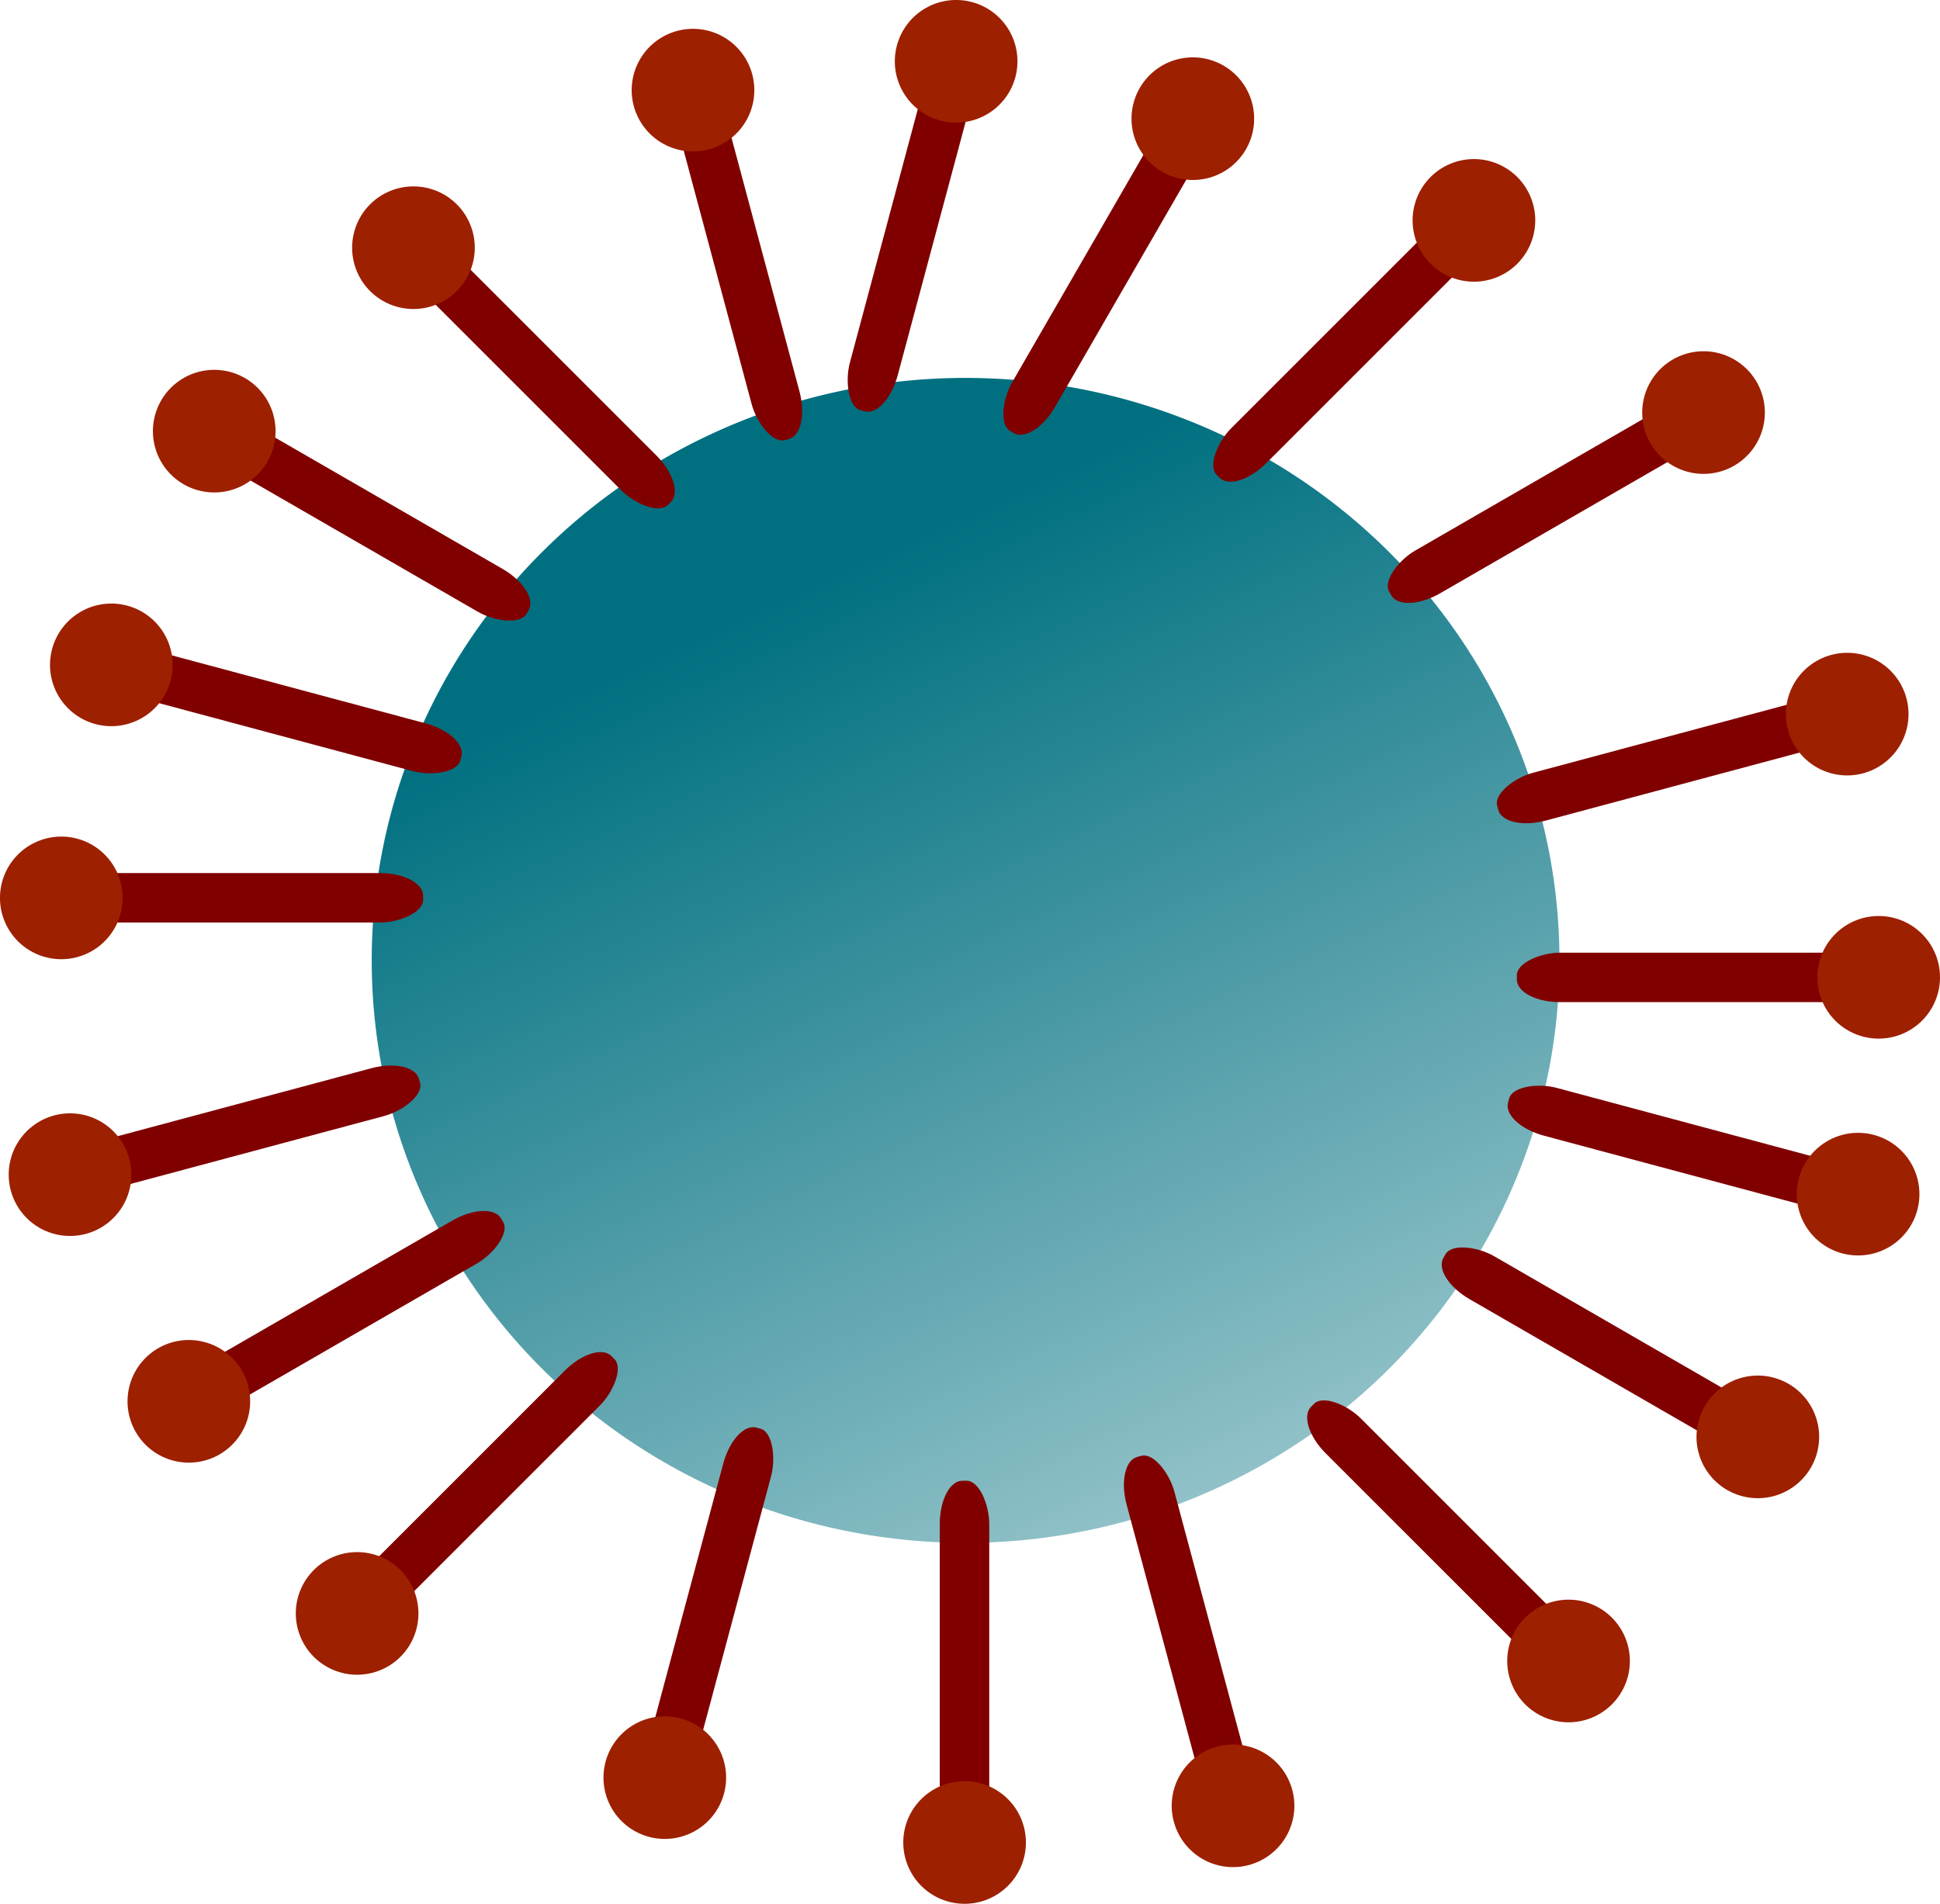 <?xml version="1.0" encoding="UTF-8" standalone="no"?>
<!-- Created with Inkscape (http://www.inkscape.org/) -->

<svg
   xmlns:dc="http://purl.org/dc/elements/1.1/"
   xmlns:cc="http://creativecommons.org/ns#"
   xmlns:rdf="http://www.w3.org/1999/02/22-rdf-syntax-ns#"
   xmlns:svg="http://www.w3.org/2000/svg"
   xmlns="http://www.w3.org/2000/svg"
   xmlns:xlink="http://www.w3.org/1999/xlink"
   xmlns:sodipodi="http://sodipodi.sourceforge.net/DTD/sodipodi-0.dtd"
   xmlns:inkscape="http://www.inkscape.org/namespaces/inkscape"
   width="129.648mm"
   height="127.248mm"
   viewBox="0 0 129.648 127.248"
   version="1.1"
   id="svg36"
   inkscape:version="0.92.4 (5da689c313, 2019-01-14)"
   sodipodi:docname="covid19.svg">
  <defs
     id="defs30">
    <linearGradient
       inkscape:collect="always"
       id="linearGradient4587">
      <stop
         style="stop-color:#007080;stop-opacity:1;"
         offset="0"
         id="stop4583" />
      <stop
         style="stop-color:#007080;stop-opacity:0;"
         offset="1"
         id="stop4585" />
    </linearGradient>
    <linearGradient
       inkscape:collect="always"
       xlink:href="#linearGradient4587"
       id="linearGradient4589"
       x1="98.622"
       y1="134.233"
       x2="147.533"
       y2="240.873"
       gradientUnits="userSpaceOnUse"
       gradientTransform="translate(-6.426,-17.765)" />
  </defs>
  <sodipodi:namedview
     id="base"
     pagecolor="#ffffff"
     bordercolor="#666666"
     borderopacity="1.0"
     inkscape:pageopacity="0.0"
     inkscape:pageshadow="2"
     inkscape:zoom="0.7"
     inkscape:cx="57.659985"
     inkscape:cy="314.37322"
     inkscape:document-units="mm"
     inkscape:current-layer="layer1"
     showgrid="false"
     fit-margin-top="0"
     fit-margin-left="0"
     fit-margin-right="0"
     fit-margin-bottom="0"
     inkscape:window-width="1848"
     inkscape:window-height="1024"
     inkscape:window-x="72"
     inkscape:window-y="28"
     inkscape:window-maximized="1" />
  <g
     inkscape:label="Capa 1"
     inkscape:groupmode="layer"
     id="layer1"
     transform="translate(-42.06,-75.76)">
    <path
       style="fill:url(#linearGradient4589);fill-opacity:1;stroke-width:0.265"
       id="path38"
       sodipodi:type="arc"
       sodipodi:cx="106.58929"
       sodipodi:cy="139.95088"
       sodipodi:rx="39.6875"
       sodipodi:ry="38.931545"
       sodipodi:start="0"
       sodipodi:end="6.2578321"
       sodipodi:open="true"
       d="m 146.277,139.951 a 39.688,38.932 0 0 1 -39.436,38.931 39.688,38.932 0 0 1 -39.936,-38.437 39.688,38.932 0 0 1 38.93,-39.418 39.688,38.932 0 0 1 40.429,37.938" />
    <rect
       style="fill:#800000;fill-opacity:1;stroke-width:0.783"
       id="rect4551"
       width="3.307"
       height="23.509"
       x="-64.025"
       y="101.786"
       ry="2.892"
       rx="1.51"
       transform="rotate(-60)" />
    <path
       style="fill:#9d2000;fill-opacity:1;stroke-width:0.962"
       id="path4553"
       sodipodi:type="arc"
       sodipodi:cx="-62.377827"
       sodipodi:cy="101.11369"
       sodipodi:rx="4.0974874"
       sodipodi:ry="4.0974874"
       sodipodi:start="0"
       sodipodi:end="6.2578257"
       d="m -58.28,101.114 a 4.097,4.097 0 0 1 -4.072,4.097 4.097,4.097 0 0 1 -4.123,-4.045 4.097,4.097 0 0 1 4.019,-4.149 4.097,4.097 0 0 1 4.174,3.993"
       sodipodi:open="true"
       transform="rotate(-60)" />
    <rect
       style="fill:#800000;fill-opacity:1;stroke-width:0.783"
       id="rect4551-9"
       width="3.307"
       height="23.509"
       x="-178.088"
       y="-82.536"
       ry="2.892"
       rx="1.51"
       transform="rotate(-135)" />
    <path
       style="fill:#9d2000;fill-opacity:1;stroke-width:0.962"
       id="path4553-2"
       sodipodi:type="arc"
       sodipodi:cx="-176.44104"
       sodipodi:cy="-83.208282"
       sodipodi:rx="4.0974874"
       sodipodi:ry="4.0974874"
       sodipodi:start="0"
       sodipodi:end="6.2578257"
       d="m -172.344,-83.208 a 4.097,4.097 0 0 1 -4.072,4.097 4.097,4.097 0 0 1 -4.123,-4.045 4.097,4.097 0 0 1 4.019,-4.149 4.097,4.097 0 0 1 4.174,3.993"
       sodipodi:open="true"
       transform="rotate(-135)" />
    <rect
       style="fill:#800000;fill-opacity:1;stroke-width:0.783"
       id="rect4551-9-2"
       width="3.307"
       height="23.509"
       x="-135.548"
       y="-164.888"
       ry="2.892"
       rx="1.51"
       transform="rotate(-165)" />
    <path
       style="fill:#9d2000;fill-opacity:1;stroke-width:0.962"
       id="path4553-2-8"
       sodipodi:type="arc"
       sodipodi:cx="-133.90079"
       sodipodi:cy="-165.56013"
       sodipodi:rx="4.0974874"
       sodipodi:ry="4.0974874"
       sodipodi:start="0"
       sodipodi:end="6.2578257"
       d="m -129.803,-165.56 a 4.097,4.097 0 0 1 -4.072,4.097 4.097,4.097 0 0 1 -4.123,-4.045 4.097,4.097 0 0 1 4.019,-4.149 4.097,4.097 0 0 1 4.174,3.993"
       sodipodi:open="true"
       transform="rotate(-165)" />
    <rect
       style="fill:#800000;fill-opacity:1;stroke-width:0.783"
       id="rect4551-9-2-9"
       width="3.307"
       height="23.509"
       x="26.564"
       y="-235.264"
       ry="2.892"
       rx="1.51"
       transform="rotate(135)" />
    <path
       style="fill:#9d2000;fill-opacity:1;stroke-width:0.962"
       id="path4553-2-8-7"
       sodipodi:type="arc"
       sodipodi:cx="28.210999"
       sodipodi:cy="-235.93626"
       sodipodi:rx="4.0974874"
       sodipodi:ry="4.0974874"
       sodipodi:start="0"
       sodipodi:end="6.2578257"
       d="m 32.308,-235.936 a 4.097,4.097 0 0 1 -4.072,4.097 4.097,4.097 0 0 1 -4.123,-4.045 4.097,4.097 0 0 1 4.019,-4.149 4.097,4.097 0 0 1 4.174,3.993"
       sodipodi:open="true"
       transform="rotate(135)" />
    <rect
       style="fill:#800000;fill-opacity:1;stroke-width:0.783"
       id="rect4551-9-2-9-3"
       width="3.307"
       height="23.509"
       x="67.37"
       y="-223.388"
       ry="2.892"
       rx="1.51"
       transform="rotate(120)" />
    <path
       style="fill:#9d2000;fill-opacity:1;stroke-width:0.962"
       id="path4553-2-8-7-6"
       sodipodi:type="arc"
       sodipodi:cx="69.017044"
       sodipodi:cy="-224.0605"
       sodipodi:rx="4.0974874"
       sodipodi:ry="4.0974874"
       sodipodi:start="0"
       sodipodi:end="6.2578257"
       d="m 73.115,-224.06 a 4.097,4.097 0 0 1 -4.072,4.097 4.097,4.097 0 0 1 -4.123,-4.045 4.097,4.097 0 0 1 4.019,-4.149 4.097,4.097 0 0 1 4.174,3.993"
       sodipodi:open="true"
       transform="rotate(120)" />
    <rect
       style="fill:#800000;fill-opacity:1;stroke-width:0.783"
       id="rect4551-9-2-9-3-1"
       width="3.307"
       height="23.509"
       x="105.603"
       y="-200.164"
       ry="2.892"
       rx="1.51"
       transform="rotate(105)" />
    <path
       style="fill:#9d2000;fill-opacity:1;stroke-width:0.962"
       id="path4553-2-8-7-6-2"
       sodipodi:type="arc"
       sodipodi:cx="107.25018"
       sodipodi:cy="-200.8363"
       sodipodi:rx="4.0974874"
       sodipodi:ry="4.0974874"
       sodipodi:start="0"
       sodipodi:end="6.2578257"
       d="m 111.348,-200.836 a 4.097,4.097 0 0 1 -4.072,4.097 4.097,4.097 0 0 1 -4.123,-4.045 4.097,4.097 0 0 1 4.019,-4.149 4.097,4.097 0 0 1 4.174,3.993"
       sodipodi:open="true"
       transform="rotate(105)" />
    <rect
       style="fill:#800000;fill-opacity:1;stroke-width:0.783"
       id="rect4551-9-2-9-3-1-9"
       width="3.307"
       height="23.509"
       x="139.436"
       y="-166.938"
       ry="2.892"
       rx="1.51"
       transform="rotate(90)" />
    <path
       style="fill:#9d2000;fill-opacity:1;stroke-width:0.962"
       id="path4553-2-8-7-6-2-3"
       sodipodi:type="arc"
       sodipodi:cx="141.08365"
       sodipodi:cy="-167.60995"
       sodipodi:rx="4.0974874"
       sodipodi:ry="4.0974874"
       sodipodi:start="0"
       sodipodi:end="6.2578257"
       d="m 145.181,-167.61 a 4.097,4.097 0 0 1 -4.072,4.097 4.097,4.097 0 0 1 -4.123,-4.045 4.097,4.097 0 0 1 4.019,-4.149 4.097,4.097 0 0 1 4.174,3.993"
       sodipodi:open="true"
       transform="rotate(90)" />
    <rect
       style="fill:#800000;fill-opacity:1;stroke-width:0.783"
       id="rect4551-9-2-9-3-1-9-1"
       width="3.307"
       height="23.509"
       x="160.472"
       y="-127.233"
       ry="2.892"
       rx="1.51"
       transform="rotate(75)" />
    <path
       style="fill:#9d2000;fill-opacity:1;stroke-width:0.962"
       id="path4553-2-8-7-6-2-3-9"
       sodipodi:type="arc"
       sodipodi:cx="162.11909"
       sodipodi:cy="-127.90524"
       sodipodi:rx="4.0974874"
       sodipodi:ry="4.0974874"
       sodipodi:start="0"
       sodipodi:end="6.2578257"
       d="m 166.217,-127.905 a 4.097,4.097 0 0 1 -4.072,4.097 4.097,4.097 0 0 1 -4.123,-4.045 4.097,4.097 0 0 1 4.019,-4.149 4.097,4.097 0 0 1 4.174,3.993"
       sodipodi:open="true"
       transform="rotate(75)" />
    <rect
       style="fill:#800000;fill-opacity:1;stroke-width:0.783"
       id="rect4551-9-2-9-3-1-9-1-4"
       width="3.307"
       height="23.509"
       x="165.797"
       y="-82.678"
       ry="2.892"
       rx="1.51"
       transform="rotate(60)" />
    <path
       style="fill:#9d2000;fill-opacity:1;stroke-width:0.962"
       id="path4553-2-8-7-6-2-3-9-7"
       sodipodi:type="arc"
       sodipodi:cx="167.44423"
       sodipodi:cy="-83.350121"
       sodipodi:rx="4.0974874"
       sodipodi:ry="4.0974874"
       sodipodi:start="0"
       sodipodi:end="6.2578257"
       d="m 171.542,-83.35 a 4.097,4.097 0 0 1 -4.072,4.097 4.097,4.097 0 0 1 -4.123,-4.045 4.097,4.097 0 0 1 4.019,-4.149 4.097,4.097 0 0 1 4.174,3.993"
       sodipodi:open="true"
       transform="rotate(60)" />
    <rect
       style="fill:#800000;fill-opacity:1;stroke-width:0.783"
       id="rect4551-9-2-9-3-1-9-1-4-8"
       width="3.307"
       height="23.509"
       x="161.732"
       y="-34.733"
       ry="2.892"
       rx="1.51"
       transform="rotate(45)" />
    <path
       style="fill:#9d2000;fill-opacity:1;stroke-width:0.962"
       id="path4553-2-8-7-6-2-3-9-7-4"
       sodipodi:type="arc"
       sodipodi:cx="163.37894"
       sodipodi:cy="-35.405216"
       sodipodi:rx="4.0974874"
       sodipodi:ry="4.0974874"
       sodipodi:start="0"
       sodipodi:end="6.2578257"
       d="m 167.476,-35.405 a 4.097,4.097 0 0 1 -4.072,4.097 4.097,4.097 0 0 1 -4.123,-4.045 4.097,4.097 0 0 1 4.019,-4.149 4.097,4.097 0 0 1 4.174,3.993"
       sodipodi:open="true"
       transform="rotate(45)" />
    <rect
       style="fill:#800000;fill-opacity:1;stroke-width:0.783"
       id="rect4551-9-2-9-3-1-9-1-4-8-5"
       width="3.307"
       height="23.509"
       x="145.66"
       y="12.264"
       ry="2.892"
       rx="1.51"
       transform="rotate(30)" />
    <path
       style="fill:#9d2000;fill-opacity:1;stroke-width:0.962"
       id="path4553-2-8-7-6-2-3-9-7-4-0"
       sodipodi:type="arc"
       sodipodi:cx="147.3073"
       sodipodi:cy="11.591867"
       sodipodi:rx="4.0974874"
       sodipodi:ry="4.0974874"
       sodipodi:start="0"
       sodipodi:end="6.2578257"
       d="m 151.405,11.592 a 4.097,4.097 0 0 1 -4.072,4.097 4.097,4.097 0 0 1 -4.123,-4.045 4.097,4.097 0 0 1 4.019,-4.149 4.097,4.097 0 0 1 4.174,3.993"
       sodipodi:open="true"
       transform="rotate(30)" />
    <rect
       style="fill:#800000;fill-opacity:1;stroke-width:0.783"
       id="rect4551-9-2-9-3-1-9-1-4-8-5-3"
       width="3.307"
       height="23.509"
       x="121.369"
       y="50.385"
       ry="2.892"
       rx="1.51"
       transform="rotate(15)" />
    <path
       style="fill:#9d2000;fill-opacity:1;stroke-width:0.962"
       id="path4553-2-8-7-6-2-3-9-7-4-0-6"
       sodipodi:type="arc"
       sodipodi:cx="123.01647"
       sodipodi:cy="49.71262"
       sodipodi:rx="4.0974874"
       sodipodi:ry="4.0974874"
       sodipodi:start="0"
       sodipodi:end="6.2578257"
       d="m 127.114,49.713 a 4.097,4.097 0 0 1 -4.072,4.097 4.097,4.097 0 0 1 -4.123,-4.045 4.097,4.097 0 0 1 4.019,-4.149 4.097,4.097 0 0 1 4.174,3.993"
       sodipodi:open="true"
       transform="rotate(15)" />
    <rect
       style="fill:#800000;fill-opacity:1;stroke-width:0.783"
       id="rect4551-9-2-9-3-1-9-1-4-8-5-3-1"
       width="3.307"
       height="23.509"
       x="62.548"
       y="102.543"
       ry="2.892"
       rx="1.51"
       transform="rotate(-15)" />
    <path
       style="fill:#9d2000;fill-opacity:1;stroke-width:0.962"
       id="path4553-2-8-7-6-2-3-9-7-4-0-6-0"
       sodipodi:type="arc"
       sodipodi:cx="64.194893"
       sodipodi:cy="101.87134"
       sodipodi:rx="4.0974874"
       sodipodi:ry="4.0974874"
       sodipodi:start="0"
       sodipodi:end="6.2578257"
       d="m 68.292,101.871 a 4.097,4.097 0 0 1 -4.072,4.097 4.097,4.097 0 0 1 -4.123,-4.045 4.097,4.097 0 0 1 4.019,-4.149 4.097,4.097 0 0 1 4.174,3.993"
       sodipodi:open="true"
       transform="rotate(-15)" />
    <rect
       style="fill:#800000;fill-opacity:1;stroke-width:0.783"
       id="rect4551-9-2-9-3-1-9-1-4-8-5-3-1-6"
       width="3.307"
       height="23.509"
       x="-17.646"
       y="115.229"
       ry="2.892"
       rx="1.51"
       transform="rotate(-45)" />
    <path
       style="fill:#9d2000;fill-opacity:1;stroke-width:0.962"
       id="path4553-2-8-7-6-2-3-9-7-4-0-6-0-3"
       sodipodi:type="arc"
       sodipodi:cx="-15.998448"
       sodipodi:cy="114.55649"
       sodipodi:rx="4.0974874"
       sodipodi:ry="4.0974874"
       sodipodi:start="0"
       sodipodi:end="6.2578257"
       d="m -11.901,114.556 a 4.097,4.097 0 0 1 -4.072,4.097 4.097,4.097 0 0 1 -4.123,-4.045 4.097,4.097 0 0 1 4.019,-4.149 4.097,4.097 0 0 1 4.174,3.993"
       sodipodi:open="true"
       transform="rotate(-45)" />
    <rect
       style="fill:#800000;fill-opacity:1;stroke-width:0.783"
       id="rect4551-9-2-9-3-1-9-1-4-8-5-3-1-6-2"
       width="3.307"
       height="23.509"
       x="-104.939"
       y="79.596"
       ry="2.892"
       rx="1.51"
       transform="rotate(-75)" />
    <path
       style="fill:#9d2000;fill-opacity:1;stroke-width:0.962"
       id="path4553-2-8-7-6-2-3-9-7-4-0-6-0-3-0"
       sodipodi:type="arc"
       sodipodi:cx="-103.29173"
       sodipodi:cy="78.924255"
       sodipodi:rx="4.0974874"
       sodipodi:ry="4.0974874"
       sodipodi:start="0"
       sodipodi:end="6.2578257"
       d="m -99.194,78.924 a 4.097,4.097 0 0 1 -4.072,4.097 4.097,4.097 0 0 1 -4.123,-4.045 4.097,4.097 0 0 1 4.019,-4.149 4.097,4.097 0 0 1 4.174,3.993"
       sodipodi:open="true"
       transform="rotate(-75)" />
    <rect
       style="fill:#800000;fill-opacity:1;stroke-width:0.783"
       id="rect4551-6"
       width="3.307"
       height="23.509"
       x="-137.422"
       y="46.829"
       ry="2.892"
       rx="1.51"
       transform="rotate(-90)" />
    <path
       style="fill:#9d2000;fill-opacity:1;stroke-width:0.962"
       id="path4553-1"
       sodipodi:type="arc"
       sodipodi:cx="-135.77431"
       sodipodi:cy="46.157295"
       sodipodi:rx="4.0974874"
       sodipodi:ry="4.0974874"
       sodipodi:start="0"
       sodipodi:end="6.2578257"
       d="m -131.677,46.157 a 4.097,4.097 0 0 1 -4.072,4.097 4.097,4.097 0 0 1 -4.123,-4.045 4.097,4.097 0 0 1 4.019,-4.149 4.097,4.097 0 0 1 4.174,3.993"
       sodipodi:open="true"
       transform="rotate(-90)" />
    <rect
       style="fill:#800000;fill-opacity:1;stroke-width:0.783"
       id="rect4551-6-5"
       width="3.307"
       height="23.509"
       x="-162.761"
       y="5.891"
       ry="2.892"
       rx="1.51"
       transform="rotate(-105)" />
    <path
       style="fill:#9d2000;fill-opacity:1;stroke-width:0.962"
       id="path4553-1-5"
       sodipodi:type="arc"
       sodipodi:cx="-161.11363"
       sodipodi:cy="5.219419"
       sodipodi:rx="4.0974874"
       sodipodi:ry="4.0974874"
       sodipodi:start="0"
       sodipodi:end="6.2578257"
       d="m -157.016,5.219 a 4.097,4.097 0 0 1 -4.072,4.097 4.097,4.097 0 0 1 -4.123,-4.045 4.097,4.097 0 0 1 4.019,-4.149 4.097,4.097 0 0 1 4.174,3.993"
       sodipodi:open="true"
       transform="rotate(-105)" />
    <rect
       style="fill:#800000;fill-opacity:1;stroke-width:0.783"
       id="rect4551-6-5-4"
       width="3.307"
       height="23.509"
       x="-175.712"
       y="-36.685"
       ry="2.892"
       rx="1.51"
       transform="rotate(-120)" />
    <path
       style="fill:#9d2000;fill-opacity:1;stroke-width:0.962"
       id="path4553-1-5-7"
       sodipodi:type="arc"
       sodipodi:cx="-174.06519"
       sodipodi:cy="-37.356712"
       sodipodi:rx="4.0974874"
       sodipodi:ry="4.0974874"
       sodipodi:start="0"
       sodipodi:end="6.2578257"
       d="m -169.968,-37.357 a 4.097,4.097 0 0 1 -4.072,4.097 4.097,4.097 0 0 1 -4.123,-4.045 4.097,4.097 0 0 1 4.019,-4.149 4.097,4.097 0 0 1 4.174,3.993"
       sodipodi:open="true"
       transform="rotate(-120)" />
    <rect
       style="fill:#800000;fill-opacity:1;stroke-width:0.783"
       id="rect4551-9-2-6"
       width="3.307"
       height="23.509"
       x="-108.17"
       y="-198.239"
       ry="2.892"
       rx="1.51"
       transform="scale(-1)" />
    <path
       style="fill:#9d2000;fill-opacity:1;stroke-width:0.962"
       id="path4553-2-8-5"
       sodipodi:type="arc"
       sodipodi:cx="-106.52267"
       sodipodi:cy="-198.91121"
       sodipodi:rx="4.0974874"
       sodipodi:ry="4.0974874"
       sodipodi:start="0"
       sodipodi:end="6.2578257"
       d="m -102.425,-198.911 a 4.097,4.097 0 0 1 -4.072,4.097 4.097,4.097 0 0 1 -4.123,-4.045 4.097,4.097 0 0 1 4.019,-4.149 4.097,4.097 0 0 1 4.174,3.993"
       sodipodi:open="true"
       transform="scale(-1)" />
    <rect
       style="fill:#800000;fill-opacity:1;stroke-width:0.783"
       id="rect4551-9-2-6-6"
       width="3.307"
       height="23.509"
       x="-71.022"
       y="-221.306"
       ry="2.892"
       rx="1.51"
       transform="rotate(165)" />
    <path
       style="fill:#9d2000;fill-opacity:1;stroke-width:0.962"
       id="path4553-2-8-5-9"
       sodipodi:type="arc"
       sodipodi:cx="-69.374352"
       sodipodi:cy="-221.97847"
       sodipodi:rx="4.0974874"
       sodipodi:ry="4.0974874"
       sodipodi:start="0"
       sodipodi:end="6.2578257"
       d="m -65.277,-221.978 a 4.097,4.097 0 0 1 -4.072,4.097 4.097,4.097 0 0 1 -4.123,-4.045 4.097,4.097 0 0 1 4.019,-4.149 4.097,4.097 0 0 1 4.174,3.993"
       sodipodi:open="true"
       transform="rotate(165)" />
  </g>
</svg>
